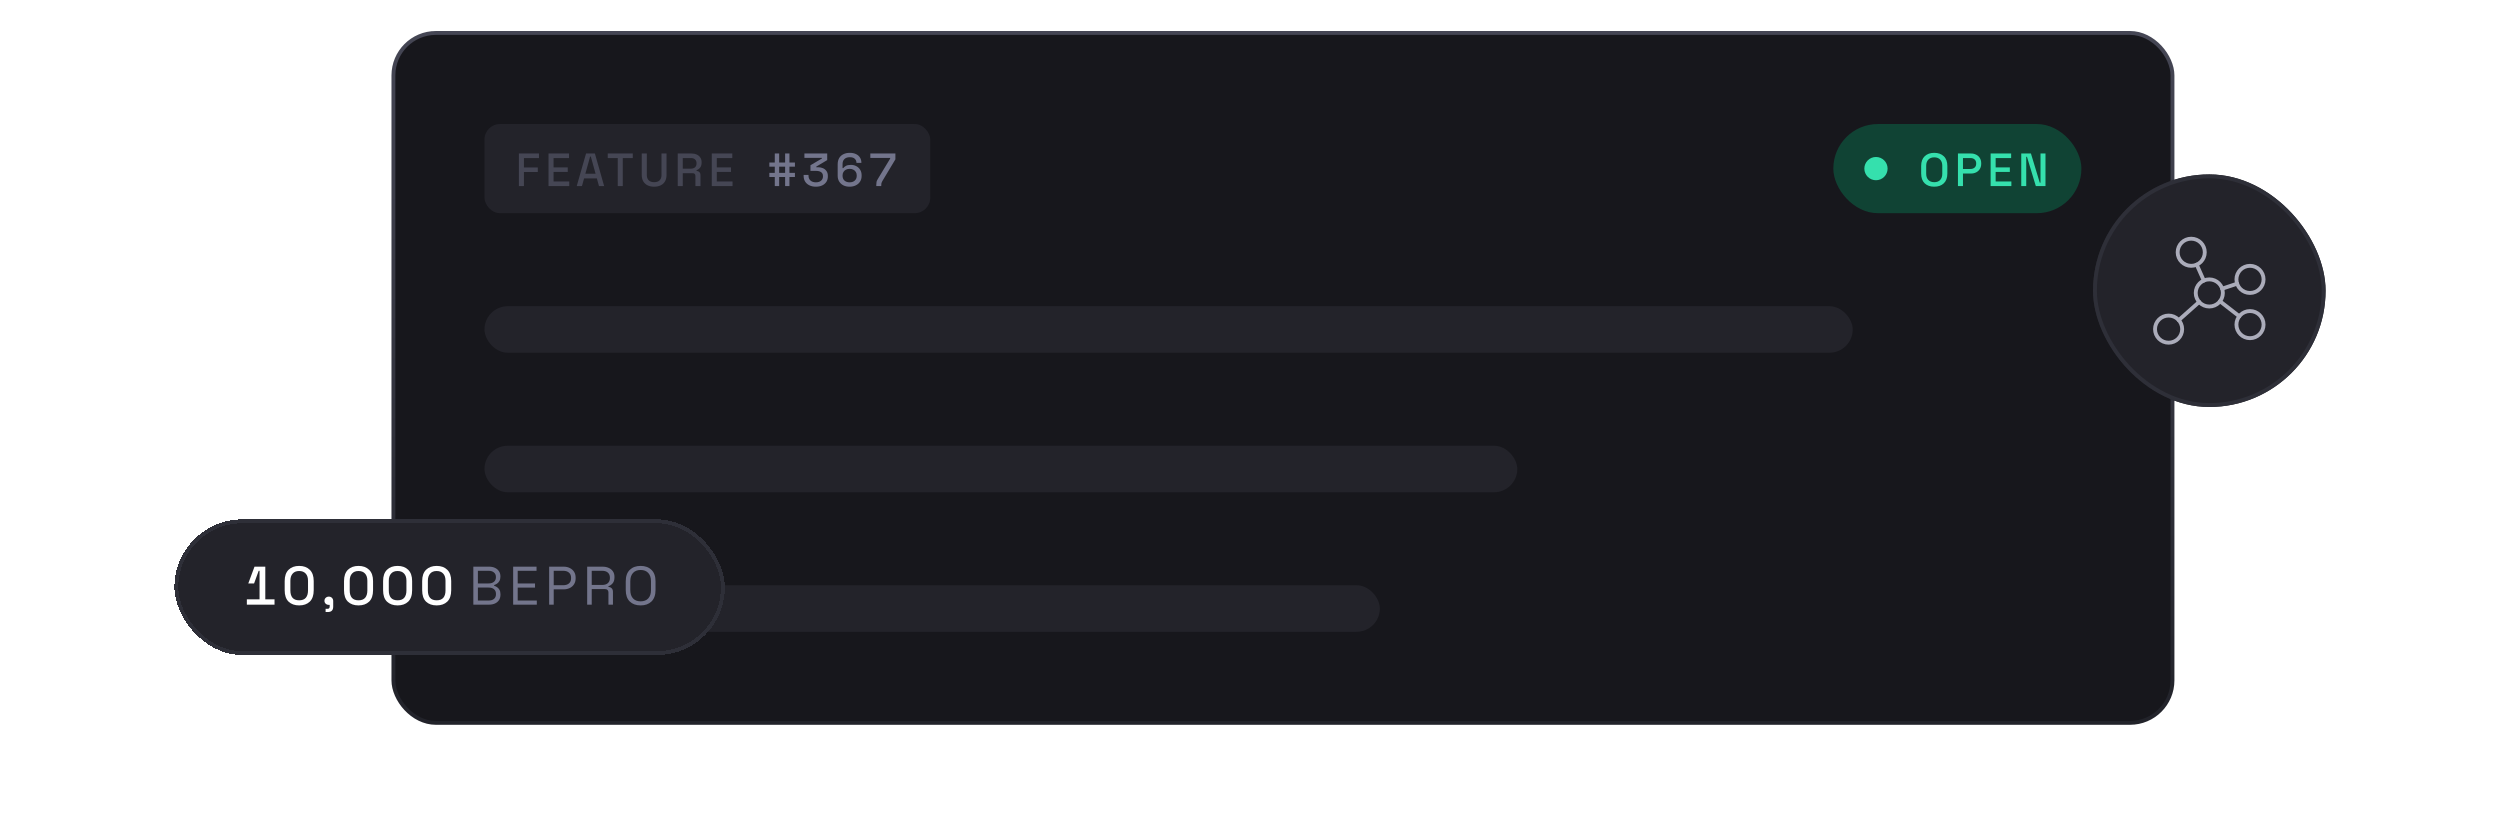 <svg width="645" height="214" viewBox="0 0 645 214" fill="none" xmlns="http://www.w3.org/2000/svg">
<rect x="101.5" y="8.5" width="459" height="178" rx="10.961" fill="#17171C"/>
<rect x="125" y="32" width="115" height="23" rx="4" fill="#23232A"/>
<path d="M133.876 48V39.6H139.06V40.776H135.172V43.2H138.748V44.376H135.172V48H133.876ZM141.521 48V39.6H146.813V40.776H142.817V43.188H146.477V44.364H142.817V46.824H146.873V48H141.521ZM148.8 48L151.2 39.6H153.48L155.868 48H154.536L153.984 46.02H150.696L150.144 48H148.8ZM151.02 44.82H153.66L152.436 40.404H152.244L151.02 44.82ZM159.378 48V40.776H156.798V39.6H163.254V40.776H160.674V48H159.378ZM168.773 48.168C168.109 48.168 167.537 48.048 167.057 47.808C166.585 47.568 166.217 47.224 165.953 46.776C165.697 46.32 165.569 45.768 165.569 45.12V39.6H166.877V45.156C166.877 45.748 167.041 46.204 167.369 46.524C167.697 46.844 168.165 47.004 168.773 47.004C169.381 47.004 169.849 46.844 170.177 46.524C170.505 46.204 170.669 45.748 170.669 45.156V39.6H171.965V45.12C171.965 45.768 171.837 46.32 171.581 46.776C171.325 47.224 170.957 47.568 170.477 47.808C169.997 48.048 169.429 48.168 168.773 48.168ZM174.856 48V39.6H178.384C178.904 39.6 179.36 39.692 179.752 39.876C180.152 40.052 180.46 40.308 180.676 40.644C180.9 40.98 181.012 41.38 181.012 41.844V41.976C181.012 42.504 180.884 42.928 180.628 43.248C180.38 43.56 180.076 43.78 179.716 43.908V44.1C180.02 44.116 180.264 44.22 180.448 44.412C180.632 44.596 180.724 44.864 180.724 45.216V48H179.416V45.396C179.416 45.18 179.36 45.008 179.248 44.88C179.136 44.752 178.956 44.688 178.708 44.688H176.152V48H174.856ZM176.152 43.512H178.24C178.704 43.512 179.064 43.396 179.32 43.164C179.576 42.924 179.704 42.6 179.704 42.192V42.096C179.704 41.688 179.576 41.368 179.32 41.136C179.072 40.896 178.712 40.776 178.24 40.776H176.152V43.512ZM183.639 48V39.6H188.931V40.776H184.935V43.188H188.595V44.364H184.935V46.824H188.991V48H183.639Z" fill="#454654"/>
<path d="M199.896 48V45.66H198.492V44.592H199.896V43.008H198.492V41.94H199.896V39.6H201.024V41.94H202.56V39.6H203.676V41.94H205.092V43.008H203.676V44.592H205.092V45.66H203.676V48H202.56V45.66H201.024V48H199.896ZM201.024 44.592H202.56V43.008H201.024V44.592ZM210.502 48.168C209.886 48.168 209.338 48.056 208.858 47.832C208.378 47.608 208.002 47.284 207.73 46.86C207.466 46.436 207.334 45.932 207.334 45.348V45.132H208.594V45.324C208.594 45.852 208.766 46.272 209.11 46.584C209.462 46.888 209.926 47.04 210.502 47.04C211.078 47.04 211.526 46.896 211.846 46.608C212.166 46.32 212.326 45.956 212.326 45.516V45.408C212.326 45.096 212.25 44.844 212.098 44.652C211.946 44.46 211.742 44.32 211.486 44.232C211.23 44.136 210.942 44.088 210.622 44.088H209.098V42.636L212.05 40.896V40.728H207.538V39.6H213.418V41.304L210.598 42.984V43.152H211.114C211.538 43.152 211.938 43.232 212.314 43.392C212.69 43.552 212.994 43.796 213.226 44.124C213.466 44.452 213.586 44.868 213.586 45.372V45.516C213.586 46.052 213.458 46.52 213.202 46.92C212.946 47.312 212.586 47.62 212.122 47.844C211.658 48.06 211.118 48.168 210.502 48.168ZM219.191 48.168C218.583 48.168 218.047 48.052 217.583 47.82C217.119 47.58 216.759 47.248 216.503 46.824C216.247 46.4 216.119 45.908 216.119 45.348V42.444C216.119 41.788 216.247 41.236 216.503 40.788C216.767 40.34 217.135 40.004 217.607 39.78C218.079 39.548 218.627 39.432 219.251 39.432C219.867 39.432 220.399 39.54 220.847 39.756C221.295 39.964 221.639 40.264 221.879 40.656C222.119 41.04 222.239 41.492 222.239 42.012H220.967C220.967 41.596 220.827 41.252 220.547 40.98C220.275 40.7 219.843 40.56 219.251 40.56C218.651 40.56 218.187 40.72 217.859 41.04C217.539 41.352 217.379 41.788 217.379 42.348V43.356H217.571C217.707 43.164 217.927 42.98 218.231 42.804C218.543 42.628 218.983 42.54 219.551 42.54C220.047 42.54 220.503 42.648 220.919 42.864C221.335 43.08 221.667 43.388 221.915 43.788C222.171 44.188 222.299 44.672 222.299 45.24V45.384C222.299 45.936 222.167 46.424 221.903 46.848C221.639 47.264 221.271 47.588 220.799 47.82C220.335 48.052 219.799 48.168 219.191 48.168ZM219.203 47.04C219.763 47.04 220.207 46.888 220.535 46.584C220.871 46.28 221.039 45.872 221.039 45.36V45.264C221.039 44.92 220.963 44.624 220.811 44.376C220.659 44.12 220.443 43.92 220.163 43.776C219.891 43.632 219.571 43.56 219.203 43.56C218.843 43.56 218.523 43.632 218.243 43.776C217.971 43.92 217.759 44.12 217.607 44.376C217.455 44.624 217.379 44.92 217.379 45.264V45.36C217.379 45.872 217.543 46.28 217.871 46.584C218.207 46.888 218.651 47.04 219.203 47.04ZM226.081 48V47.7C226.081 47.396 226.101 47.144 226.141 46.944C226.181 46.736 226.285 46.496 226.453 46.224L229.669 40.908V40.74H224.545V39.6H231.013V41.112L227.629 46.752C227.525 46.928 227.453 47.088 227.413 47.232C227.381 47.368 227.365 47.54 227.365 47.748V48H226.081Z" fill="#73758C"/>
<rect x="473" y="32" width="64" height="23" rx="11.5" fill="#104334"/>
<circle cx="484" cy="43.5" r="3" fill="#35E0AD"/>
<path d="M499.032 48.168C498 48.168 497.18 47.88 496.572 47.304C495.964 46.72 495.66 45.88 495.66 44.784V42.816C495.66 41.72 495.964 40.884 496.572 40.308C497.18 39.724 498 39.432 499.032 39.432C500.064 39.432 500.884 39.724 501.492 40.308C502.108 40.884 502.416 41.72 502.416 42.816V44.784C502.416 45.88 502.108 46.72 501.492 47.304C500.884 47.88 500.064 48.168 499.032 48.168ZM499.032 47.004C499.696 47.004 500.208 46.812 500.568 46.428C500.928 46.036 501.108 45.504 501.108 44.832V42.768C501.108 42.096 500.928 41.568 500.568 41.184C500.208 40.792 499.696 40.596 499.032 40.596C498.384 40.596 497.876 40.792 497.508 41.184C497.14 41.568 496.956 42.096 496.956 42.768V44.832C496.956 45.504 497.14 46.036 497.508 46.428C497.876 46.812 498.384 47.004 499.032 47.004ZM505.15 48V39.6H508.486C508.998 39.6 509.454 39.704 509.854 39.912C510.262 40.112 510.578 40.4 510.802 40.776C511.034 41.144 511.15 41.588 511.15 42.108V42.264C511.15 42.784 511.03 43.232 510.79 43.608C510.558 43.984 510.242 44.272 509.842 44.472C509.442 44.672 508.99 44.772 508.486 44.772H506.446V48H505.15ZM506.446 43.596H508.354C508.81 43.596 509.174 43.476 509.446 43.236C509.718 42.996 509.854 42.668 509.854 42.252V42.132C509.854 41.708 509.718 41.376 509.446 41.136C509.174 40.896 508.81 40.776 508.354 40.776H506.446V43.596ZM513.581 48V39.6H518.873V40.776H514.877V43.188H518.537V44.364H514.877V46.824H518.933V48H513.581ZM521.484 48V39.6H523.98L526.26 47.136H526.452V39.6H527.736V48H525.24L522.96 40.452H522.768V48H521.484Z" fill="#35E0AD"/>
<rect x="125" y="79" width="353" height="12" rx="6" fill="#23232A"/>
<rect x="125" y="115" width="266.461" height="12" rx="6" fill="#23232A"/>
<rect x="125" y="151" width="231" height="12" rx="6" fill="#23232A"/>
<rect x="101.5" y="8.5" width="459" height="178" rx="10.961" stroke="url(#paint0_linear_237_5351)"/>
<g filter="url(#filter0_d_237_5351)">
<rect x="46" y="135" width="140" height="33" rx="16.5" fill="#23232A" shape-rendering="crispEdges"/>
<path d="M66.964 156V147.264H66.74L65.55 150.54H64.052L65.662 146.2H68.448V156H66.964ZM63.688 156V154.628H70.828V156H63.688ZM77.185 156.196C76.047 156.196 75.137 155.874 74.455 155.23C73.783 154.577 73.447 153.597 73.447 152.29V149.91C73.447 148.631 73.783 147.661 74.455 146.998C75.137 146.335 76.047 146.004 77.185 146.004C78.333 146.004 79.243 146.335 79.915 146.998C80.597 147.661 80.937 148.631 80.937 149.91V152.29C80.937 153.597 80.597 154.577 79.915 155.23C79.243 155.874 78.333 156.196 77.185 156.196ZM77.185 154.88C77.96 154.88 78.534 154.661 78.907 154.222C79.281 153.774 79.467 153.149 79.467 152.346V149.826C79.467 149.023 79.267 148.407 78.865 147.978C78.464 147.539 77.904 147.32 77.185 147.32C76.457 147.32 75.897 147.544 75.505 147.992C75.113 148.431 74.917 149.042 74.917 149.826V152.346C74.917 153.167 75.104 153.797 75.477 154.236C75.86 154.665 76.429 154.88 77.185 154.88ZM84.005 157.904V157.078H84.481C84.864 157.078 85.055 156.887 85.055 156.504V156.056H84.845C84.518 156.056 84.248 155.958 84.033 155.762C83.818 155.566 83.711 155.319 83.711 155.02C83.711 154.693 83.818 154.432 84.033 154.236C84.248 154.031 84.518 153.928 84.845 153.928C85.172 153.928 85.438 154.035 85.643 154.25C85.858 154.455 85.965 154.726 85.965 155.062V156.518C85.965 157.442 85.503 157.904 84.579 157.904H84.005ZM92.495 156.196C91.356 156.196 90.446 155.874 89.765 155.23C89.093 154.577 88.757 153.597 88.757 152.29V149.91C88.757 148.631 89.093 147.661 89.765 146.998C90.446 146.335 91.356 146.004 92.495 146.004C93.643 146.004 94.553 146.335 95.225 146.998C95.906 147.661 96.247 148.631 96.247 149.91V152.29C96.247 153.597 95.906 154.577 95.225 155.23C94.553 155.874 93.643 156.196 92.495 156.196ZM92.495 154.88C93.27 154.88 93.844 154.661 94.217 154.222C94.59 153.774 94.777 153.149 94.777 152.346V149.826C94.777 149.023 94.576 148.407 94.175 147.978C93.774 147.539 93.214 147.32 92.495 147.32C91.767 147.32 91.207 147.544 90.815 147.992C90.423 148.431 90.227 149.042 90.227 149.826V152.346C90.227 153.167 90.414 153.797 90.787 154.236C91.17 154.665 91.739 154.88 92.495 154.88ZM102.577 156.196C101.438 156.196 100.528 155.874 99.847 155.23C99.175 154.577 98.839 153.597 98.839 152.29V149.91C98.839 148.631 99.175 147.661 99.847 146.998C100.528 146.335 101.438 146.004 102.577 146.004C103.725 146.004 104.635 146.335 105.307 146.998C105.988 147.661 106.329 148.631 106.329 149.91V152.29C106.329 153.597 105.988 154.577 105.307 155.23C104.635 155.874 103.725 156.196 102.577 156.196ZM102.577 154.88C103.351 154.88 103.925 154.661 104.299 154.222C104.672 153.774 104.859 153.149 104.859 152.346V149.826C104.859 149.023 104.658 148.407 104.257 147.978C103.855 147.539 103.295 147.32 102.577 147.32C101.849 147.32 101.289 147.544 100.897 147.992C100.505 148.431 100.309 149.042 100.309 149.826V152.346C100.309 153.167 100.495 153.797 100.869 154.236C101.251 154.665 101.821 154.88 102.577 154.88ZM112.658 156.196C111.52 156.196 110.61 155.874 109.928 155.23C109.256 154.577 108.92 153.597 108.92 152.29V149.91C108.92 148.631 109.256 147.661 109.928 146.998C110.61 146.335 111.52 146.004 112.658 146.004C113.806 146.004 114.716 146.335 115.388 146.998C116.07 147.661 116.41 148.631 116.41 149.91V152.29C116.41 153.597 116.07 154.577 115.388 155.23C114.716 155.874 113.806 156.196 112.658 156.196ZM112.658 154.88C113.433 154.88 114.007 154.661 114.38 154.222C114.754 153.774 114.94 153.149 114.94 152.346V149.826C114.94 149.023 114.74 148.407 114.338 147.978C113.937 147.539 113.377 147.32 112.658 147.32C111.93 147.32 111.37 147.544 110.978 147.992C110.586 148.431 110.39 149.042 110.39 149.826V152.346C110.39 153.167 110.577 153.797 110.95 154.236C111.333 154.665 111.902 154.88 112.658 154.88Z" fill="white"/>
<path d="M122.12 156V146.2H126.194C126.763 146.2 127.267 146.303 127.706 146.508C128.145 146.713 128.485 147.003 128.728 147.376C128.98 147.74 129.106 148.169 129.106 148.664V148.776C129.106 149.233 129.017 149.611 128.84 149.91C128.672 150.199 128.462 150.428 128.21 150.596C127.967 150.755 127.729 150.871 127.496 150.946V151.142C127.729 151.198 127.972 151.31 128.224 151.478C128.476 151.637 128.686 151.865 128.854 152.164C129.031 152.463 129.12 152.841 129.12 153.298V153.438C129.12 153.97 128.994 154.432 128.742 154.824C128.49 155.207 128.14 155.501 127.692 155.706C127.253 155.902 126.749 156 126.18 156H122.12ZM123.296 154.936H126.054C126.67 154.936 127.141 154.791 127.468 154.502C127.795 154.213 127.958 153.821 127.958 153.326V153.2C127.958 152.705 127.795 152.313 127.468 152.024C127.141 151.735 126.67 151.59 126.054 151.59H123.296V154.936ZM123.296 150.526H126.082C126.651 150.526 127.104 150.386 127.44 150.106C127.776 149.817 127.944 149.439 127.944 148.972V148.832C127.944 148.356 127.776 147.978 127.44 147.698C127.104 147.409 126.651 147.264 126.082 147.264H123.296V150.526ZM132.393 156V146.2H138.427V147.264H133.569V150.54H138.035V151.604H133.569V154.936H138.497V156H132.393ZM141.682 156V146.2H145.434C146.022 146.2 146.544 146.317 147.002 146.55C147.468 146.774 147.837 147.096 148.108 147.516C148.378 147.936 148.514 148.445 148.514 149.042V149.224C148.514 149.812 148.374 150.321 148.094 150.75C147.823 151.17 147.454 151.492 146.988 151.716C146.521 151.94 146.003 152.052 145.434 152.052H142.858V156H141.682ZM142.858 150.988H145.308C145.933 150.988 146.428 150.834 146.792 150.526C147.156 150.209 147.338 149.765 147.338 149.196V149.056C147.338 148.487 147.156 148.048 146.792 147.74C146.437 147.423 145.942 147.264 145.308 147.264H142.858V150.988ZM151.49 156V146.2H155.452C156.059 146.2 156.591 146.307 157.048 146.522C157.515 146.727 157.879 147.026 158.14 147.418C158.401 147.801 158.532 148.263 158.532 148.804V148.958C158.532 149.602 158.378 150.111 158.07 150.484C157.762 150.857 157.398 151.109 156.978 151.24V151.436C157.314 151.445 157.589 151.557 157.804 151.772C158.028 151.977 158.14 152.29 158.14 152.71V156H156.978V152.85C156.978 152.57 156.899 152.355 156.74 152.206C156.591 152.057 156.362 151.982 156.054 151.982H152.666V156H151.49ZM152.666 150.918H155.34C155.984 150.918 156.479 150.764 156.824 150.456C157.179 150.139 157.356 149.7 157.356 149.14V149.042C157.356 148.482 157.183 148.048 156.838 147.74C156.493 147.423 155.993 147.264 155.34 147.264H152.666V150.918ZM165.278 156.196C164.111 156.196 163.178 155.86 162.478 155.188C161.787 154.507 161.442 153.517 161.442 152.22V149.98C161.442 148.683 161.787 147.698 162.478 147.026C163.178 146.345 164.111 146.004 165.278 146.004C166.454 146.004 167.387 146.345 168.078 147.026C168.778 147.698 169.128 148.683 169.128 149.98V152.22C169.128 153.517 168.778 154.507 168.078 155.188C167.387 155.86 166.454 156.196 165.278 156.196ZM165.278 155.146C166.127 155.146 166.785 154.894 167.252 154.39C167.719 153.877 167.952 153.167 167.952 152.262V149.938C167.952 149.033 167.719 148.328 167.252 147.824C166.785 147.311 166.127 147.054 165.278 147.054C164.438 147.054 163.785 147.311 163.318 147.824C162.851 148.328 162.618 149.033 162.618 149.938V152.262C162.618 153.167 162.851 153.877 163.318 154.39C163.785 154.894 164.438 155.146 165.278 155.146Z" fill="#73758C"/>
<rect x="45.5" y="134.5" width="141" height="34" rx="17" stroke="#2E2F38" shape-rendering="crispEdges"/>
</g>
<g filter="url(#filter1_d_237_5351)">
<rect x="540" y="45" width="60" height="60" rx="30" fill="#23232A"/>
<path d="M570 79.083C571.933 79.083 573.5 77.516 573.5 75.583C573.5 73.65 571.933 72.083 570 72.083C568.067 72.083 566.5 73.65 566.5 75.583C566.5 77.516 568.067 79.083 570 79.083Z" stroke="#ABACBA" strokeWidth="1.2" stroke-linecap="round" stroke-linejoin="round"/>
<path d="M565.333 68.583C567.266 68.583 568.833 67.016 568.833 65.083C568.833 63.15 567.266 61.583 565.333 61.583C563.4 61.583 561.833 63.15 561.833 65.083C561.833 67.016 563.4 68.583 565.333 68.583Z" stroke="#ABACBA" strokeWidth="1.2" stroke-linecap="round" stroke-linejoin="round"/>
<path d="M580.5 75.583C582.433 75.583 584 74.016 584 72.083C584 70.15 582.433 68.583 580.5 68.583C578.567 68.583 577 70.15 577 72.083C577 74.016 578.567 75.583 580.5 75.583Z" stroke="#ABACBA" strokeWidth="1.2" stroke-linecap="round" stroke-linejoin="round"/>
<path d="M580.5 87.25C582.433 87.25 584 85.683 584 83.75C584 81.817 582.433 80.25 580.5 80.25C578.567 80.25 577 81.817 577 83.75C577 85.683 578.567 87.25 580.5 87.25Z" stroke="#ABACBA" strokeWidth="1.2" stroke-linecap="round" stroke-linejoin="round"/>
<path d="M559.5 88.416C561.433 88.416 563 86.85 563 84.916C563 82.984 561.433 81.416 559.5 81.416C557.567 81.416 556 82.984 556 84.916C556 86.85 557.567 88.416 559.5 88.416Z" stroke="#ABACBA" strokeWidth="1.2" stroke-linecap="round" stroke-linejoin="round"/>
<path d="M568.585 72.389L566.748 68.277" stroke="#ABACBA" strokeWidth="1.2" stroke-linecap="round" stroke-linejoin="round"/>
<path d="M577.175 73.192L573.325 74.475" stroke="#ABACBA" strokeWidth="1.2" stroke-linecap="round" stroke-linejoin="round"/>
<path d="M577.744 81.606L572.756 77.727" stroke="#ABACBA" strokeWidth="1.2" stroke-linecap="round" stroke-linejoin="round"/>
<path d="M567.39 77.902L562.11 82.598" stroke="#ABACBA" strokeWidth="1.2" stroke-linecap="round" stroke-linejoin="round"/>
<rect x="540.5" y="45.5" width="59" height="59" rx="29.5" stroke="#2E2F38"/>
</g>
<defs>
<filter id="filter0_d_237_5351" x="0" y="89" width="232" height="125" filterUnits="userSpaceOnUse" color-interpolation-filters="sRGB">
<feFlood flood-opacity="0" result="BackgroundImageFix"/>
<feColorMatrix in="SourceAlpha" type="matrix" values="0 0 0 0 0 0 0 0 0 0 0 0 0 0 0 0 0 0 127 0" result="hardAlpha"/>
<feOffset/>
<feGaussianBlur stdDeviation="22.5"/>
<feComposite in2="hardAlpha" operator="out"/>
<feColorMatrix type="matrix" values="0 0 0 0 0.047 0 0 0 0 0.047 0 0 0 0 0.055 0 0 0 1 0"/>
<feBlend mode="normal" in2="BackgroundImageFix" result="effect1_dropShadow_237_5351"/>
<feBlend mode="normal" in="SourceGraphic" in2="effect1_dropShadow_237_5351" result="shape"/>
</filter>
<filter id="filter1_d_237_5351" x="495" y="0" width="150" height="150" filterUnits="userSpaceOnUse" color-interpolation-filters="sRGB">
<feFlood flood-opacity="0" result="BackgroundImageFix"/>
<feColorMatrix in="SourceAlpha" type="matrix" values="0 0 0 0 0 0 0 0 0 0 0 0 0 0 0 0 0 0 127 0" result="hardAlpha"/>
<feOffset/>
<feGaussianBlur stdDeviation="22.5"/>
<feComposite in2="hardAlpha" operator="out"/>
<feColorMatrix type="matrix" values="0 0 0 0 0.047 0 0 0 0 0.047 0 0 0 0 0.055 0 0 0 1 0"/>
<feBlend mode="normal" in2="BackgroundImageFix" result="effect1_dropShadow_237_5351"/>
<feBlend mode="normal" in="SourceGraphic" in2="effect1_dropShadow_237_5351" result="shape"/>
</filter>
<linearGradient id="paint0_linear_237_5351" x1="345.011" y1="8" x2="345.011" y2="187" gradientUnits="userSpaceOnUse">
<stop stop-color="#454654"/>
<stop offset="1" stop-color="#22232A"/>
</linearGradient>
</defs>
</svg>
